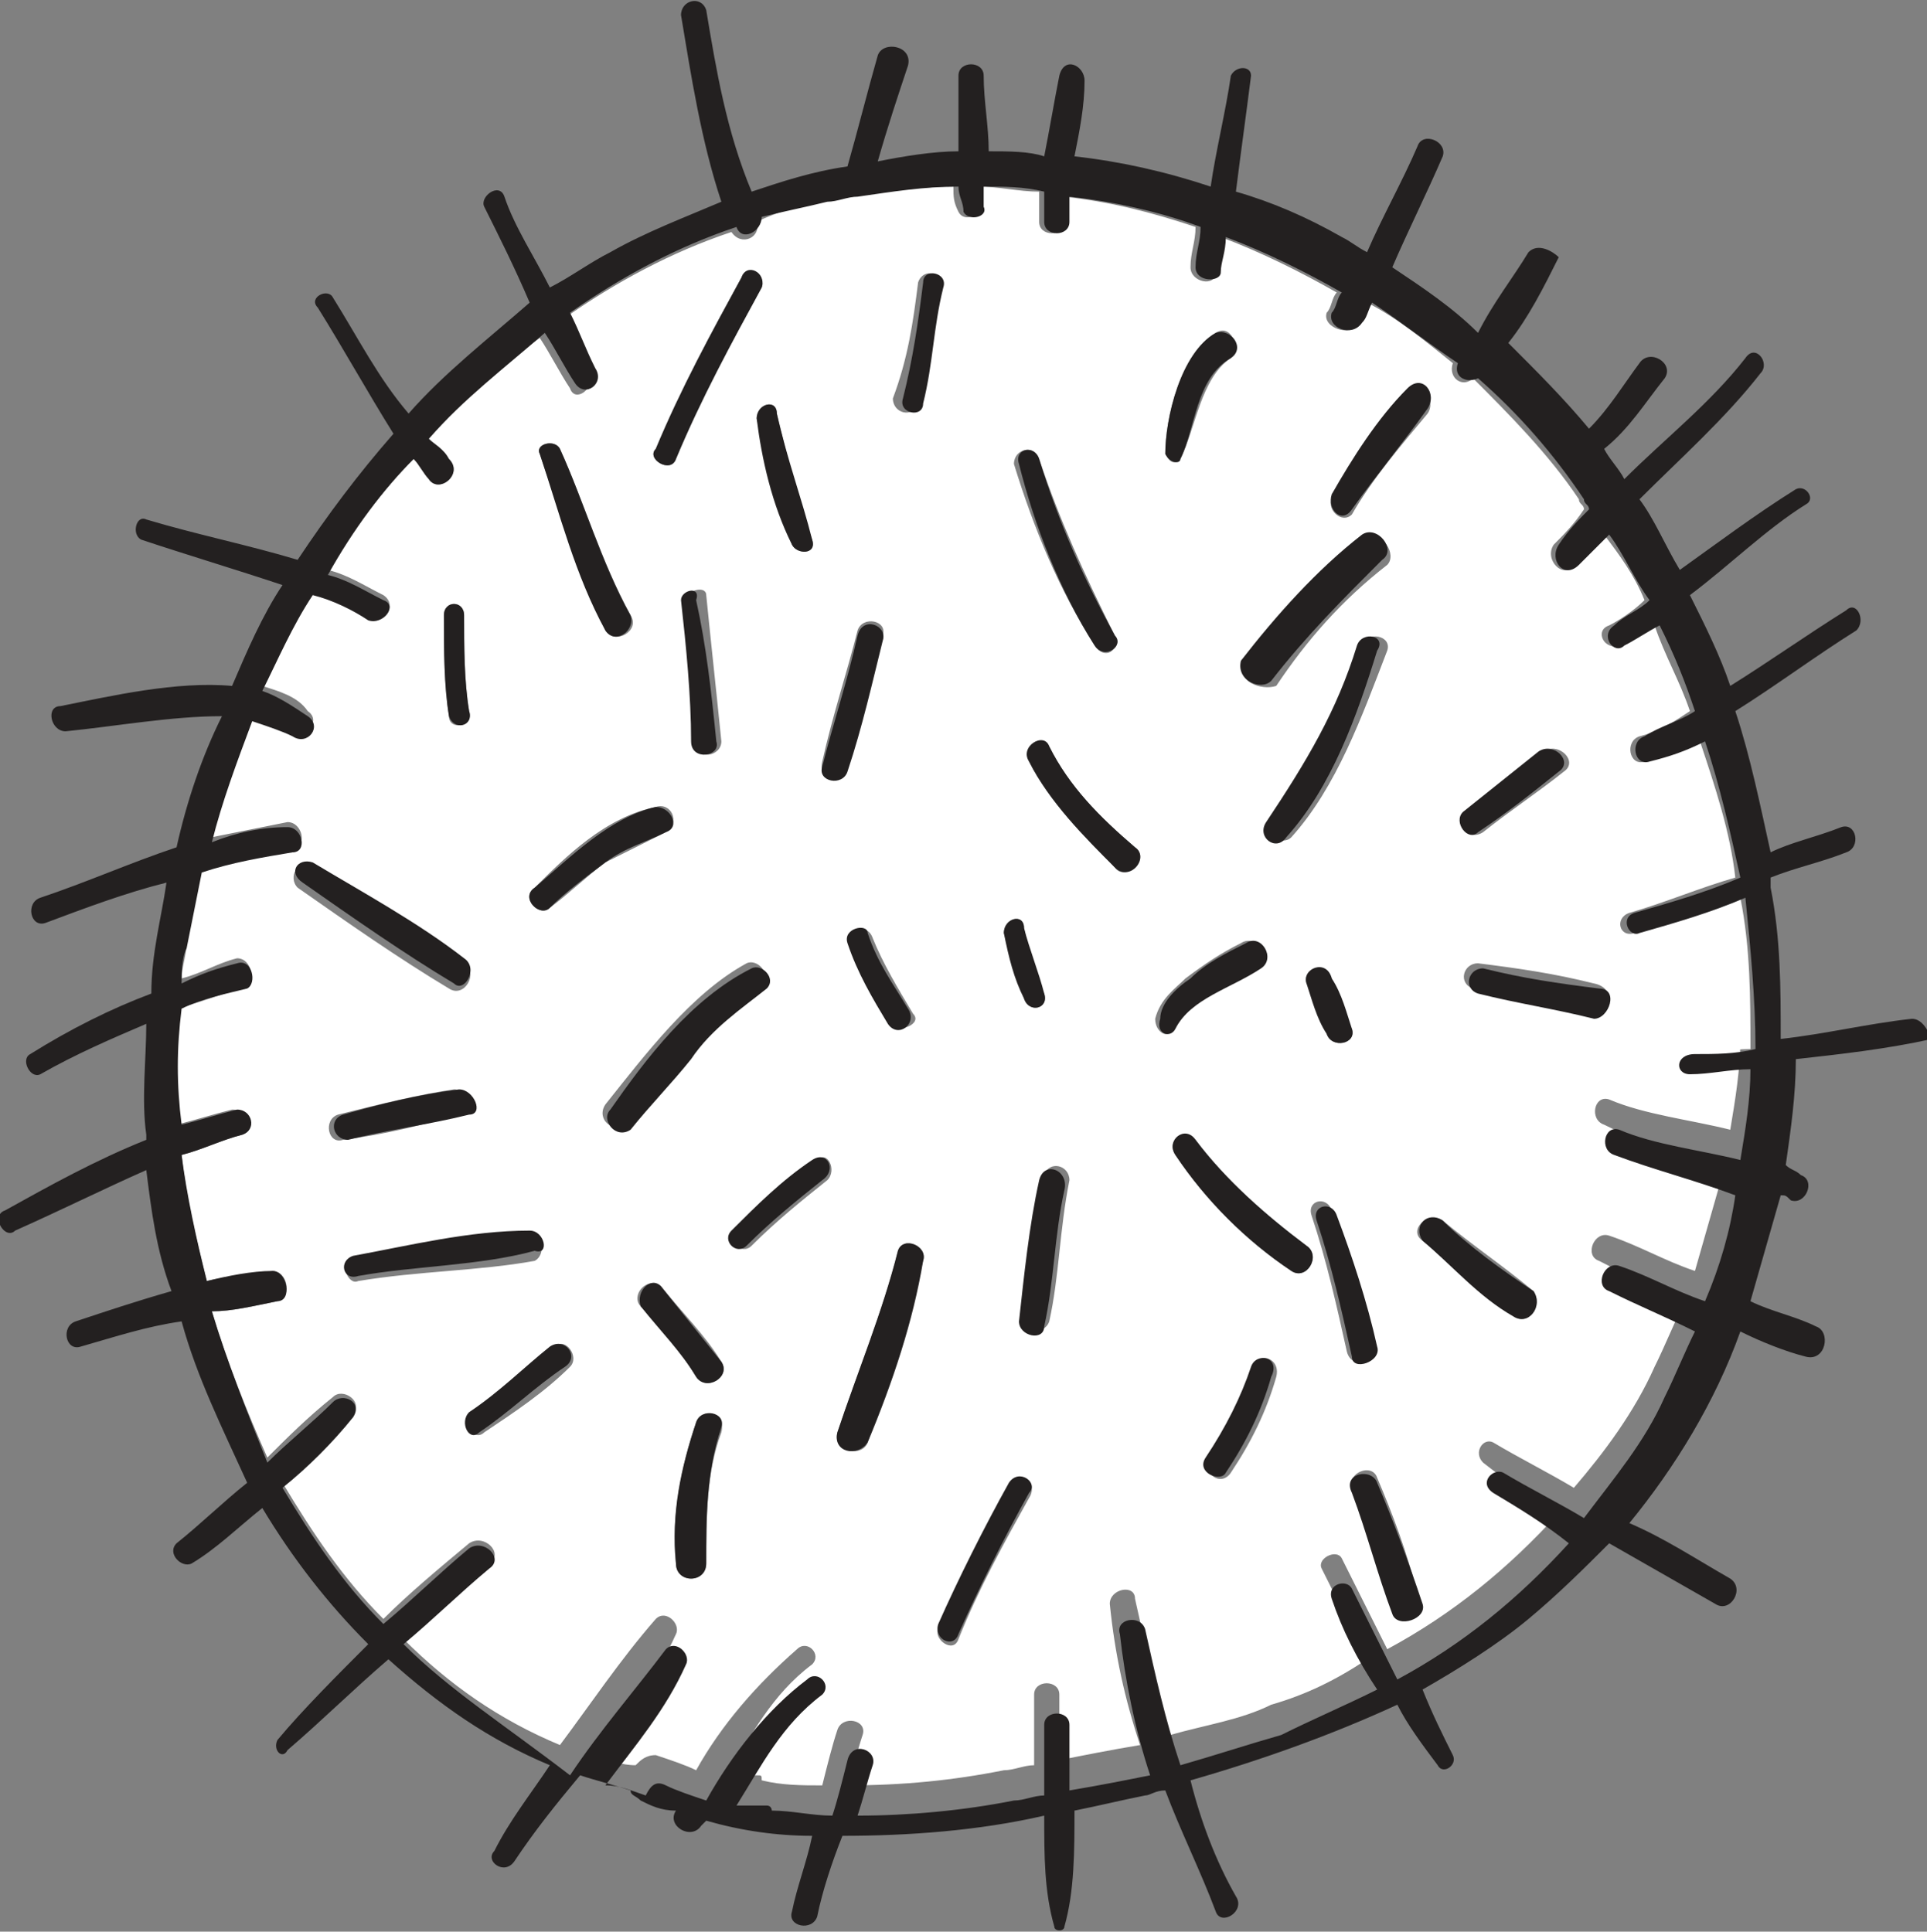 <?xml version="1.0" encoding="utf-8"?>
<!-- Generator: Adobe Illustrator 21.0.0, SVG Export Plug-In . SVG Version: 6.00 Build 0)  -->
<svg version="1.1" id="圖層_1" xmlns="http://www.w3.org/2000/svg" xmlns:xlink="http://www.w3.org/1999/xlink" x="0px" y="0px"
	 viewBox="0 0 38.2 38.3" style="enable-background:new 0 0 38.2 38.3;" xml:space="preserve">
<rect x="0" y="0" width="38.2" height="38.3" fill="#808080" stroke="none"/>
<style type="text/css">
	.st0{fill:#FFFFFF;}
	.st1{fill:#FCEE21;}
	.st2{fill:#232020;}
	.st3{fill:#FBB03B;}
	.st4{fill:#F2F49D;}
	.st5{fill:#EF846A;}
	.st6{fill:#F5B39D;}
</style>
<g>
	<path class="st0" d="M33.5,20.9c0.4,0,0.8-0.1,1.2-0.1c0-1,0-2-0.2-3c-0.7,0.2-1.4,0.5-2.1,0.7c-0.3,0.1-0.4-0.3-0.1-0.4
		c0.7-0.2,1.4-0.5,2.1-0.7c-0.1-0.9-0.4-1.8-0.7-2.7c-0.3,0.2-0.7,0.3-1.1,0.4c-0.3,0.1-0.4-0.4-0.1-0.5c0.4-0.1,0.7-0.3,1-0.5
		c-0.2-0.6-0.5-1.1-0.7-1.7c-0.2,0.2-0.5,0.3-0.7,0.4c-0.3,0.1-0.5-0.3-0.2-0.4c0.2-0.1,0.5-0.3,0.7-0.5c-0.2-0.5-0.5-0.9-0.8-1.3
		c-0.2,0.2-0.4,0.4-0.6,0.6c-0.2,0.3-0.6-0.1-0.4-0.4c0.2-0.2,0.4-0.4,0.6-0.7c0-0.1-0.1-0.1-0.1-0.2c-0.6-0.9-1.4-1.7-2.1-2.4
		c-0.2,0.2-0.5,0-0.4-0.3c0,0,0,0,0,0c-0.5-0.4-1.1-0.9-1.7-1.2c-0.1,0.1-0.1,0.2-0.2,0.4c-0.1,0.3-0.7,0.1-0.6-0.2
		c0.1-0.1,0.1-0.3,0.2-0.4c-0.7-0.4-1.5-0.8-2.3-1.1c0,0.2-0.1,0.4-0.1,0.7c0,0.3-0.5,0.2-0.5-0.1c0-0.3,0.1-0.5,0.1-0.8
		c-0.9-0.3-1.7-0.5-2.6-0.6c0,0.2,0,0.3,0,0.5c0,0.3-0.5,0.3-0.5,0c0-0.2,0-0.4,0-0.6c-0.4,0-0.8-0.1-1.2-0.1c0,0.1,0,0.2,0,0.4
		c0,0.2-0.3,0.3-0.4,0.1c-0.1-0.2-0.1-0.3-0.1-0.5c-0.7,0-1.3,0.1-2,0.2c0,0,0,0,0,0c-0.2,0-0.4,0.1-0.6,0.1
		c-0.5,0.1-0.9,0.2-1.3,0.4c0.1,0.3-0.3,0.5-0.5,0.2l0,0c-1.2,0.4-2.3,1-3.3,1.7c0.2,0.4,0.4,0.7,0.5,1.1c0.1,0.3-0.3,0.6-0.4,0.3
		c-0.2-0.3-0.4-0.7-0.6-1C10,7.2,9.2,7.9,8.5,8.7c0.1,0.1,0.2,0.3,0.4,0.4c0.3,0.3-0.2,0.7-0.4,0.4C8.4,9.3,8.3,9.2,8.2,9.1
		C7.6,9.7,7,10.5,6.5,11.3c0.4,0.1,0.7,0.3,1.1,0.5c0.3,0.2,0,0.6-0.3,0.4c-0.4-0.2-0.8-0.3-1.1-0.5c-0.4,0.6-0.7,1.2-1,1.9
		c0.3,0.1,0.7,0.2,0.9,0.5c0.3,0.2-0.1,0.6-0.3,0.4c-0.3-0.1-0.6-0.2-0.8-0.3c-0.3,0.8-0.6,1.6-0.8,2.4c0.5-0.1,1-0.2,1.5-0.3
		c0.3,0,0.4,0.5,0.1,0.5c-0.6,0.1-1.2,0.2-1.8,0.4c-0.1,0.5-0.2,1-0.3,1.5c0,0.2-0.1,0.5-0.1,0.7c0.4-0.1,0.7-0.3,1.1-0.4
		C5,19,5.1,19.5,4.8,19.6c-0.4,0.1-0.9,0.3-1.3,0.4c0,0.8,0,1.5,0,2.3c0.4-0.1,0.7-0.2,1.1-0.3C5,22,5.1,22.4,4.8,22.5
		c-0.4,0.1-0.8,0.3-1.2,0.4c0.1,0.9,0.3,1.7,0.5,2.5c0.4-0.1,0.9-0.1,1.3-0.2c0.3,0,0.4,0.5,0.1,0.6C5,25.9,4.6,26,4.2,26
		c0.3,1,0.7,2,1.1,2.9c0.4-0.4,0.8-0.8,1.3-1.2c0.2-0.2,0.6,0.1,0.4,0.3c-0.4,0.5-0.9,1-1.4,1.4c0.6,1,1.2,1.9,2,2.7
		c0.5-0.5,1.1-1,1.7-1.5c0.3-0.2,0.7,0.2,0.4,0.4c-0.6,0.5-1.1,1-1.7,1.5c0.9,0.9,1.9,1.6,3.1,2.1c0.6-0.8,1.2-1.7,1.9-2.5
		c0.2-0.2,0.5,0.1,0.4,0.3c-0.4,0.9-1,1.6-1.6,2.4c0.3,0.1,0.5,0.2,0.8,0.2c0.1-0.1,0.2-0.2,0.4-0.2c0.3,0.1,0.6,0.2,0.8,0.3
		c0.5-0.9,1.2-1.7,2-2.4c0.2-0.2,0.5,0.1,0.3,0.3c-0.8,0.6-1.2,1.4-1.7,2.2c0,0,0.1,0,0.1,0c0.2,0,0.3,0,0.5,0c0.1,0,0.1,0,0.1,0.1
		c0.4,0.1,0.8,0.1,1.2,0.1c0.1-0.4,0.2-0.8,0.3-1.1c0.1-0.3,0.6-0.2,0.5,0.1c-0.1,0.3-0.2,0.7-0.3,1c1.1,0,2.1-0.1,3.1-0.3
		c0.2,0,0.4-0.1,0.6-0.1c0-0.5,0-0.9,0-1.4c0-0.3,0.5-0.3,0.5,0c0,0.4,0,0.9,0,1.3c0.5-0.1,1-0.2,1.6-0.3c-0.3-0.9-0.5-1.8-0.6-2.8
		c0-0.3,0.5-0.4,0.5-0.1c0.2,0.9,0.4,1.8,0.7,2.7c0.7-0.2,1.4-0.3,2-0.6c0.7-0.2,1.3-0.5,1.9-0.9c-0.3-0.6-0.6-1.2-0.9-1.8
		c-0.1-0.2,0.3-0.4,0.4-0.2c0.3,0.6,0.6,1.2,0.9,1.8c1.3-0.7,2.4-1.6,3.4-2.7c-0.5-0.3-1-0.6-1.5-1c-0.2-0.2,0-0.5,0.2-0.4
		c0.5,0.3,1.1,0.6,1.6,0.9c0.6-0.7,1.2-1.5,1.6-2.4c0.2-0.4,0.4-0.9,0.6-1.3c-0.6-0.2-1.1-0.5-1.7-0.8c-0.3-0.1-0.1-0.6,0.2-0.5
		c0.6,0.2,1.1,0.5,1.7,0.7c0.2-0.7,0.4-1.4,0.6-2.1c-0.8-0.2-1.6-0.4-2.4-0.8c-0.3-0.1-0.2-0.6,0.1-0.5c0.7,0.3,1.6,0.4,2.4,0.6
		c0.1-0.6,0.2-1.2,0.2-1.8c-0.4,0-0.8,0.1-1.2,0.1C33.2,21.3,33.2,20.9,33.5,20.9z M29.1,16.1c0.5-0.4,1-0.8,1.5-1.2
		c0.3-0.2,0.7,0.2,0.4,0.4c-0.5,0.4-1.1,0.8-1.6,1.2C29.1,16.7,28.8,16.3,29.1,16.1z M26.4,9.9c0.4-0.8,1-1.5,1.5-2.1
		c0.2-0.3,0.6,0.1,0.4,0.4c-0.5,0.6-1.1,1.3-1.5,2C26.6,10.4,26.3,10.1,26.4,9.9z M24.7,13.2c0.7-0.9,1.4-1.9,2.4-2.5
		c0.3-0.2,0.6,0.3,0.4,0.5c-0.9,0.7-1.6,1.5-2.2,2.4C25,13.7,24.5,13.5,24.7,13.2z M25.6,16.6c-0.2,0.2-0.6-0.1-0.4-0.3
		c0.7-1.1,1.3-2.2,1.8-3.5c0.1-0.3,0.6-0.2,0.5,0.1C27,14.2,26.5,15.6,25.6,16.6z M26.3,20.5c-0.1-0.3-0.2-0.7-0.4-1
		c-0.1-0.3,0.4-0.4,0.5-0.1c0.1,0.3,0.2,0.7,0.4,1C26.9,20.7,26.4,20.8,26.3,20.5z M24.1,6.6c0.3-0.2,0.5,0.3,0.3,0.5
		c-0.6,0.4-0.7,1.4-1,2c-0.1,0.1-0.2,0.1-0.3-0.1C23.1,8.3,23.4,7,24.1,6.6z M20.6,9.1c0.4,1.2,0.9,2.3,1.5,3.5
		c0.1,0.3-0.2,0.5-0.4,0.2c-0.7-1.1-1.2-2.3-1.6-3.6C20.1,8.9,20.5,8.8,20.6,9.1z M20.3,18.4c0.1,0.5,0.2,0.9,0.4,1.3
		c0.1,0.3-0.3,0.4-0.4,0.1c-0.1-0.4-0.3-0.9-0.4-1.3C19.9,18.2,20.3,18.1,20.3,18.4z M18.2,5.6c0.1-0.3,0.5-0.2,0.4,0.1
		c-0.1,0.8-0.2,1.5-0.4,2.3c-0.1,0.3-0.5,0.2-0.5-0.1C18,7.1,18.1,6.4,18.2,5.6z M17.7,20.3c-0.3-0.5-0.6-1-0.8-1.6
		c-0.1-0.3,0.3-0.4,0.4-0.1c0.2,0.5,0.5,1,0.8,1.5C18.3,20.3,17.8,20.5,17.7,20.3z M15.4,8.2c0.2,0.8,0.4,1.7,0.7,2.5
		c0.1,0.3-0.3,0.3-0.4,0.1C15.4,10,15.2,9.1,15,8.3C15,8,15.4,7.9,15.4,8.2z M13,8.9c0.5-1.2,1.1-2.3,1.7-3.4c0.1-0.3,0.5,0,0.4,0.2
		c-0.6,1.1-1.2,2.2-1.7,3.4C13.3,9.4,12.8,9.1,13,8.9z M14.3,14.7c0,0.3-0.5,0.4-0.5,0c-0.1-0.9-0.1-1.9-0.2-2.8
		c0-0.2,0.4-0.3,0.4-0.1C14.1,12.8,14.2,13.7,14.3,14.7z M11.1,8.9c0.5,1.1,0.8,2.3,1.4,3.3c0.2,0.3-0.3,0.6-0.5,0.3
		c-0.5-1.1-0.9-2.3-1.3-3.5C10.6,8.8,11,8.7,11.1,8.9z M10.6,17.6C11.2,17,12,16.2,13,16c0.3-0.1,0.5,0.3,0.2,0.5
		c-0.4,0.2-0.8,0.4-1.2,0.6c-0.4,0.3-0.7,0.6-1.1,0.9C10.7,18.2,10.3,17.8,10.6,17.6z M9.2,12.2c0,0.6,0,1.3,0.1,1.9
		c0.1,0.3-0.4,0.4-0.4,0.1c-0.1-0.7-0.1-1.4-0.1-2C8.8,11.9,9.2,11.9,9.2,12.2z M6.2,17.2c1,0.6,2.1,1.2,3,1.9
		c0.3,0.2,0,0.7-0.3,0.5c-1-0.6-2-1.3-3-2C5.7,17.4,5.9,17,6.2,17.2z M6.8,22.6c-0.3,0.1-0.4-0.4-0.1-0.5c0.8-0.2,1.6-0.4,2.3-0.5
		c0.3,0,0.5,0.5,0.1,0.5C8.4,22.3,7.6,22.5,6.8,22.6z M7.1,25.4C6.9,25.5,6.7,25,7,25c1.1-0.2,2.4-0.6,3.5-0.5
		c0.3,0,0.3,0.4,0.1,0.5C9.5,25.2,8.3,25.2,7.1,25.4z M11.3,27.1c-0.5,0.5-1.1,0.9-1.7,1.3c-0.2,0.2-0.5-0.2-0.2-0.4
		c0.5-0.4,1-0.9,1.6-1.3C11.2,26.5,11.5,26.9,11.3,27.1z M12,21.9c0.8-1,1.7-2.2,2.8-2.8c0.2-0.1,0.5,0.2,0.3,0.4
		c-0.5,0.5-1.1,0.8-1.6,1.3c-0.4,0.4-0.8,0.9-1.2,1.4C12.2,22.5,11.8,22.2,12,21.9z M14.3,28.4C14,29.2,14,30.1,14,31
		c0,0.4-0.6,0.4-0.6,0c-0.1-0.9,0.1-1.9,0.4-2.8C13.9,27.9,14.4,28,14.3,28.4z M13.8,27.3c-0.3-0.5-0.7-1-1.1-1.4
		c-0.2-0.2,0.1-0.6,0.4-0.4c0.4,0.5,0.9,1,1.2,1.5C14.5,27.3,14,27.6,13.8,27.3z M16.4,23.4c-0.5,0.4-1,0.8-1.5,1.3
		c-0.2,0.2-0.5-0.1-0.3-0.3c0.5-0.5,1-1,1.6-1.4C16.4,22.8,16.6,23.2,16.4,23.4z M16.3,15.1c0.2-0.9,0.5-1.8,0.7-2.6
		c0.1-0.3,0.6-0.2,0.5,0.1c-0.2,0.9-0.5,1.8-0.7,2.6C16.7,15.6,16.2,15.5,16.3,15.1z M18.3,25c-0.3,1.2-0.7,2.4-1.1,3.6
		c-0.1,0.3-0.7,0.2-0.6-0.2c0.4-1.2,0.9-2.4,1.2-3.6C17.9,24.5,18.4,24.7,18.3,25z M20.4,29.7c-0.5,0.9-1,1.8-1.4,2.8
		c-0.1,0.3-0.5,0-0.4-0.2c0.4-0.9,0.9-1.9,1.4-2.8C20.2,29.1,20.6,29.4,20.4,29.7z M20.8,26.2c-0.1,0.3-0.6,0.2-0.5-0.1
		c0.1-0.9,0.2-1.9,0.4-2.8c0.1-0.3,0.5-0.2,0.5,0.1C21,24.4,21,25.3,20.8,26.2z M22.1,17.2c-0.6-0.7-1.3-1.3-1.7-2.1
		c-0.1-0.3,0.3-0.5,0.4-0.3c0.4,0.8,1,1.4,1.7,2C22.8,17,22.3,17.5,22.1,17.2z M22.9,20.2c0.1-0.4,0.4-0.6,0.6-0.8
		c0.4-0.3,0.7-0.5,1.1-0.7c0.3-0.2,0.7,0.3,0.3,0.5c-0.6,0.3-1.3,0.6-1.7,1.2C23.2,20.6,22.9,20.5,22.9,20.2z M25.3,27.3
		c-0.2,0.7-0.5,1.3-0.9,1.9c-0.2,0.3-0.6,0-0.4-0.3c0.3-0.6,0.6-1.1,0.9-1.8C24.9,26.8,25.4,26.9,25.3,27.3z M25.6,25.2
		c-0.9-0.6-1.7-1.4-2.3-2.3c-0.2-0.3,0.2-0.5,0.4-0.3c0.6,0.8,1.4,1.5,2.2,2.1C26.2,24.9,25.9,25.4,25.6,25.2z M26.7,26.8
		c-0.2-0.9-0.4-1.8-0.7-2.7c-0.1-0.3,0.3-0.4,0.4-0.1c0.3,0.9,0.6,1.7,0.8,2.6C27.4,27,26.8,27.2,26.7,26.8z M27.6,31.9
		c-0.3-0.8-0.5-1.6-0.8-2.4c-0.1-0.3,0.4-0.5,0.5-0.2c0.3,0.7,0.6,1.5,0.8,2.3C28.3,32,27.7,32.2,27.6,31.9z M30,26.1
		c-0.7-0.4-1.2-1-1.8-1.5c-0.3-0.2,0.1-0.6,0.4-0.4c0.6,0.5,1.2,0.9,1.8,1.4C30.6,25.9,30.3,26.3,30,26.1z M31.5,20.1
		c-0.8-0.2-1.5-0.3-2.3-0.5c-0.3-0.1-0.2-0.5,0.1-0.5c0.8,0.1,1.5,0.2,2.3,0.4C32.1,19.6,31.9,20.2,31.5,20.1z"/>
	<g>
		<path class="st2" d="M37.9,20.2c-0.9,0.1-1.7,0.3-2.6,0.4c0-1,0-2-0.2-3c0-0.1,0-0.1,0-0.2c0.5-0.2,1-0.3,1.5-0.5
			c0.3-0.1,0.2-0.6-0.1-0.5c-0.5,0.2-1,0.3-1.4,0.5c-0.2-0.9-0.4-1.9-0.7-2.8c0.8-0.5,1.6-1.1,2.4-1.6c0.2-0.2,0-0.6-0.2-0.4
			c-0.8,0.5-1.5,1-2.3,1.5c-0.2-0.6-0.5-1.2-0.8-1.8c0.8-0.6,1.5-1.3,2.3-1.8c0.2-0.1,0-0.4-0.2-0.3c-0.8,0.5-1.6,1.1-2.3,1.6
			c-0.3-0.5-0.5-1-0.8-1.4c0.8-0.8,1.7-1.6,2.4-2.5c0.2-0.2-0.1-0.6-0.3-0.3c-0.7,0.9-1.6,1.6-2.4,2.4c-0.1-0.2-0.3-0.4-0.4-0.6
			c0.5-0.4,0.8-0.9,1.2-1.4c0.2-0.3-0.3-0.6-0.5-0.3c-0.3,0.4-0.6,0.9-1,1.3c-0.5-0.6-1-1.1-1.6-1.7c0.4-0.5,0.7-1.1,1-1.7
			C30.8,5,30.5,4.8,30.3,5c-0.3,0.5-0.7,1-1,1.6c-0.5-0.5-1.1-0.9-1.7-1.3c0.3-0.7,0.7-1.5,1-2.2c0.1-0.3-0.4-0.5-0.5-0.2
			c-0.3,0.7-0.7,1.4-1,2.1c-0.2-0.1-0.3-0.2-0.5-0.3c-0.7-0.4-1.4-0.7-2.1-0.9c0.1-0.8,0.2-1.5,0.3-2.3c0-0.2-0.3-0.2-0.4,0
			c-0.1,0.7-0.3,1.5-0.4,2.2c-0.9-0.3-1.8-0.5-2.7-0.6c0.1-0.5,0.2-1,0.2-1.5c0-0.3-0.4-0.5-0.5-0.1c-0.1,0.5-0.2,1.1-0.3,1.6
			C20.4,3,20,3,19.6,3c0-0.5-0.1-1-0.1-1.5c0-0.3-0.5-0.3-0.5,0C19,2,19,2.5,19,3c-0.5,0-1.1,0.1-1.6,0.2c0.2-0.7,0.4-1.3,0.6-1.9
			c0.1-0.4-0.5-0.5-0.6-0.2c-0.2,0.7-0.4,1.5-0.6,2.2c-0.7,0.1-1.3,0.3-1.9,0.5c-0.5-1.2-0.7-2.4-0.9-3.6c-0.1-0.3-0.5-0.2-0.5,0.1
			c0.2,1.2,0.4,2.5,0.8,3.7c-0.7,0.3-1.5,0.6-2.2,1c-0.4,0.2-0.8,0.5-1.2,0.7c-0.3-0.6-0.7-1.2-0.9-1.8c-0.1-0.3-0.5,0-0.4,0.2
			c0.3,0.6,0.6,1.2,0.9,1.9C9.7,6.7,8.8,7.4,8.1,8.2c-0.6-0.7-1-1.5-1.5-2.3c-0.1-0.2-0.5,0-0.3,0.2c0.5,0.8,1,1.7,1.5,2.5
			c-0.7,0.8-1.3,1.6-1.9,2.5c-1-0.3-2-0.5-3-0.8c-0.2-0.1-0.3,0.3-0.1,0.4c0.9,0.3,1.9,0.6,2.8,0.9c-0.4,0.6-0.7,1.3-1,2
			c-1.1-0.1-2.4,0.2-3.4,0.4c-0.3,0-0.2,0.5,0.1,0.5c1-0.1,2.1-0.3,3.1-0.3C4,15,3.7,15.9,3.5,16.8c-0.9,0.3-1.8,0.7-2.7,1
			c-0.3,0.1-0.2,0.6,0.1,0.5c0.8-0.3,1.6-0.6,2.4-0.8C3.2,18.2,3,18.9,3,19.7c-0.8,0.3-1.6,0.7-2.4,1.2c-0.2,0.1,0,0.5,0.2,0.4
			c0.7-0.4,1.4-0.7,2.1-1c0,0.7-0.1,1.5,0,2.2c0,0,0,0.1,0,0.1c-1,0.4-1.9,0.9-2.8,1.4c-0.3,0.1,0,0.6,0.2,0.4
			c0.9-0.4,1.7-0.8,2.6-1.2c0.1,0.8,0.2,1.6,0.5,2.4c-0.7,0.2-1.3,0.4-1.9,0.6c-0.3,0.1-0.2,0.6,0.1,0.5c0.7-0.2,1.3-0.4,2-0.5
			c0.3,1.1,0.8,2.1,1.3,3.2c-0.5,0.4-0.9,0.8-1.4,1.2c-0.2,0.2,0.1,0.5,0.3,0.4c0.5-0.3,0.9-0.7,1.4-1.1c0.6,1,1.3,1.9,2.1,2.7
			c-0.6,0.6-1.3,1.3-1.8,1.9c-0.1,0.2,0.1,0.4,0.2,0.2c0.7-0.6,1.3-1.2,2-1.8c1,0.9,2,1.6,3.2,2.1c-0.4,0.6-0.8,1.1-1.1,1.7
			c-0.2,0.2,0.2,0.5,0.4,0.2c0.4-0.6,0.8-1.1,1.3-1.7c0.3,0.1,0.7,0.2,1,0.3c0,0.1,0.1,0.1,0.2,0.2c0.2,0.1,0.4,0.2,0.7,0.2
			c0,0,0,0,0,0c-0.2,0.3,0.3,0.6,0.5,0.3c0,0,0.1-0.1,0.1-0.1c0.7,0.2,1.4,0.3,2.1,0.3c-0.1,0.5-0.3,1-0.4,1.5
			c-0.1,0.3,0.4,0.4,0.5,0.1c0.1-0.5,0.3-1.1,0.5-1.6c1.3,0,2.7-0.1,4-0.4c0,0.8,0,1.5,0.2,2.2c0,0.1,0.2,0.1,0.2,0
			c0.2-0.7,0.2-1.5,0.2-2.3c0.5-0.1,0.9-0.2,1.4-0.3c0.1,0,0.2-0.1,0.4-0.1c0.3,0.8,0.7,1.6,1,2.4c0.1,0.3,0.6,0,0.4-0.3
			c-0.4-0.7-0.7-1.5-0.9-2.3c1.4-0.4,2.8-0.9,4.1-1.5c0.2,0.4,0.5,0.8,0.8,1.2c0.1,0.2,0.4,0,0.3-0.2c-0.2-0.4-0.4-0.8-0.6-1.3
			c0.7-0.4,1.5-0.9,2.1-1.4c0.6-0.5,1.1-1,1.6-1.5c0.7,0.4,1.4,0.8,2.1,1.2c0.3,0.2,0.6-0.3,0.3-0.5c-0.7-0.4-1.3-0.8-2-1.1
			c0.9-1.1,1.7-2.4,2.2-3.8c0.4,0.2,0.9,0.4,1.3,0.5c0.4,0.1,0.5-0.5,0.2-0.6c-0.4-0.2-0.9-0.3-1.3-0.5c0.2-0.7,0.4-1.4,0.6-2.1
			c0.1,0,0.1,0,0.2,0.1c0.3,0.1,0.5-0.4,0.2-0.5c-0.1-0.1-0.2-0.1-0.3-0.2c0.1-0.7,0.2-1.4,0.2-2.1c0.9-0.1,1.8-0.2,2.7-0.4
			C38.3,20.7,38.2,20.2,37.9,20.2z M33.5,21.3c0.4,0,0.8-0.1,1.2-0.1c0,0.6-0.1,1.2-0.2,1.8c-0.8-0.2-1.7-0.3-2.4-0.6
			c-0.3-0.1-0.4,0.4-0.1,0.5c0.8,0.3,1.6,0.5,2.4,0.8c-0.1,0.7-0.3,1.4-0.6,2.1c-0.6-0.2-1.1-0.5-1.7-0.7c-0.3-0.1-0.5,0.4-0.2,0.5
			c0.6,0.3,1.1,0.5,1.7,0.8c-0.2,0.4-0.4,0.9-0.6,1.3c-0.4,0.9-1,1.6-1.6,2.4c-0.5-0.3-1.1-0.6-1.6-0.9c-0.2-0.1-0.5,0.2-0.2,0.4
			c0.5,0.3,1,0.6,1.5,1c-1,1.1-2.1,2-3.4,2.7c-0.3-0.6-0.6-1.2-0.9-1.8c-0.1-0.2-0.5-0.1-0.4,0.2c0.2,0.6,0.5,1.2,0.9,1.8
			c-0.6,0.3-1.3,0.6-1.9,0.9c-0.7,0.2-1.3,0.4-2,0.6c-0.3-0.9-0.5-1.8-0.7-2.7c-0.1-0.3-0.6-0.2-0.5,0.1c0.1,0.9,0.3,1.9,0.6,2.8
			c-0.5,0.1-1,0.2-1.6,0.3c0-0.4,0-0.9,0-1.3c0-0.3-0.5-0.3-0.5,0c0,0.4,0,0.9,0,1.4c-0.2,0-0.4,0.1-0.6,0.1c-1,0.2-2.1,0.3-3.1,0.3
			c0.1-0.3,0.2-0.7,0.3-1c0.1-0.3-0.4-0.5-0.5-0.1c-0.1,0.4-0.2,0.8-0.3,1.1c-0.4,0-0.8-0.1-1.2-0.1c0,0,0-0.1-0.1-0.1
			c-0.2,0-0.3,0-0.5,0c0,0-0.1,0-0.1,0c0.5-0.8,0.9-1.6,1.7-2.2c0.2-0.2-0.1-0.5-0.3-0.3c-0.8,0.6-1.5,1.5-2,2.4
			c-0.3-0.1-0.6-0.2-0.8-0.3c-0.2-0.1-0.3,0-0.4,0.2c-0.3-0.1-0.5-0.2-0.8-0.2c0.6-0.8,1.2-1.5,1.6-2.4c0.1-0.2-0.2-0.5-0.4-0.3
			c-0.6,0.8-1.3,1.6-1.9,2.5C10,34.2,8.9,33.5,8,32.6c0.6-0.5,1.1-1,1.7-1.5c0.3-0.2-0.1-0.6-0.4-0.4c-0.6,0.5-1.1,1-1.7,1.5
			c-0.8-0.8-1.4-1.7-2-2.7c0.5-0.4,1-0.9,1.4-1.4c0.2-0.3-0.2-0.5-0.4-0.3c-0.4,0.4-0.9,0.8-1.3,1.2C4.9,28,4.5,27,4.2,26
			C4.6,26,5,25.9,5.5,25.8c0.3,0,0.2-0.6-0.1-0.6c-0.4,0-0.9,0.1-1.3,0.2c-0.2-0.8-0.4-1.7-0.5-2.5c0.4-0.1,0.8-0.3,1.2-0.4
			C5.1,22.4,5,22,4.7,22c-0.4,0.1-0.7,0.2-1.1,0.3c-0.1-0.8-0.1-1.5,0-2.3c0.4-0.2,0.9-0.3,1.3-0.4C5.1,19.5,5,19,4.7,19.1
			c-0.4,0.1-0.7,0.2-1.1,0.4c0-0.2,0-0.5,0.1-0.7c0.1-0.5,0.2-1,0.3-1.5c0.6-0.2,1.2-0.3,1.8-0.4c0.3,0,0.2-0.5-0.1-0.5
			c-0.5,0-1,0.1-1.5,0.3c0.2-0.8,0.5-1.6,0.8-2.4c0.3,0.1,0.6,0.2,0.8,0.3c0.3,0.2,0.6-0.2,0.3-0.4c-0.3-0.2-0.6-0.4-0.9-0.5
			c0.3-0.6,0.6-1.3,1-1.9c0.4,0.1,0.8,0.3,1.1,0.5c0.3,0.1,0.6-0.3,0.3-0.4c-0.4-0.2-0.7-0.4-1.1-0.5C7,10.5,7.6,9.7,8.2,9.1
			c0.1,0.1,0.2,0.3,0.3,0.4c0.2,0.3,0.7-0.1,0.4-0.4C8.8,8.9,8.6,8.8,8.5,8.7c0.7-0.8,1.5-1.4,2.3-2.1c0.2,0.3,0.4,0.7,0.6,1
			c0.2,0.3,0.6,0,0.4-0.3c-0.2-0.4-0.3-0.7-0.5-1.1c1-0.7,2.1-1.3,3.3-1.7l0,0c0.1,0.3,0.5,0.1,0.5-0.2C15.5,4.2,16,4.1,16.4,4
			c0.2,0,0.4-0.1,0.6-0.1c0,0,0,0,0,0c0.7-0.1,1.3-0.2,2-0.2c0,0.2,0.1,0.3,0.1,0.5c0.1,0.2,0.5,0.1,0.4-0.1c0-0.1,0-0.2,0-0.4
			c0.4,0,0.8,0,1.2,0.1c0,0.2,0,0.4,0,0.6c0,0.3,0.5,0.3,0.5,0c0-0.2,0-0.3,0-0.5c0.9,0.1,1.8,0.3,2.6,0.6c0,0.3-0.1,0.5-0.1,0.8
			c0,0.3,0.5,0.3,0.5,0.1c0-0.2,0.1-0.4,0.1-0.7c0.8,0.3,1.6,0.7,2.3,1.1c-0.1,0.1-0.1,0.3-0.2,0.4c-0.1,0.3,0.4,0.5,0.6,0.2
			c0.1-0.1,0.1-0.2,0.2-0.4c0.6,0.4,1.1,0.8,1.7,1.2c0,0,0,0,0,0c-0.1,0.3,0.2,0.4,0.4,0.3c0.8,0.7,1.5,1.5,2.1,2.4
			c0,0.1,0.1,0.1,0.1,0.2c-0.2,0.2-0.4,0.4-0.6,0.7c-0.2,0.3,0.1,0.7,0.4,0.4c0.2-0.2,0.4-0.4,0.6-0.6c0.3,0.4,0.5,0.9,0.8,1.3
			c-0.2,0.2-0.5,0.3-0.7,0.5c-0.3,0.2,0,0.6,0.2,0.4c0.2-0.1,0.5-0.3,0.7-0.4c0.3,0.6,0.5,1.1,0.7,1.7c-0.3,0.2-0.7,0.3-1,0.5
			c-0.3,0.1-0.2,0.6,0.1,0.5c0.4-0.1,0.7-0.2,1.1-0.4c0.3,0.9,0.5,1.8,0.7,2.7c-0.7,0.3-1.4,0.5-2.1,0.7c-0.3,0.1-0.1,0.5,0.1,0.4
			c0.7-0.2,1.4-0.4,2.1-0.7c0.1,1,0.2,2,0.2,3c-0.4,0.1-0.8,0.1-1.2,0.1C33.2,20.9,33.2,21.3,33.5,21.3z"/>
		<path class="st2" d="M21.7,12.8c0.2,0.3,0.6,0,0.4-0.2c-0.6-1.1-1.1-2.2-1.5-3.5c-0.1-0.3-0.5-0.2-0.4,0.1
			C20.5,10.4,21,11.7,21.7,12.8z"/>
		<path class="st2" d="M10.9,18c0.3-0.3,0.7-0.6,1.1-0.9c0.4-0.3,0.8-0.4,1.2-0.6c0.3-0.1,0.1-0.5-0.2-0.5c-0.9,0.2-1.7,1-2.4,1.6
			C10.3,17.8,10.7,18.2,10.9,18z"/>
		<path class="st2" d="M15.2,19.6c0.2-0.2-0.1-0.5-0.3-0.4c-1.2,0.6-2.1,1.8-2.8,2.8c-0.2,0.2,0.1,0.6,0.4,0.4
			c0.4-0.5,0.8-0.9,1.2-1.4C14.1,20.4,14.7,20,15.2,19.6z"/>
		<path class="st2" d="M16.1,23c-0.6,0.4-1.1,0.9-1.6,1.4c-0.2,0.2,0.1,0.5,0.3,0.3c0.5-0.5,1-0.9,1.5-1.3
			C16.6,23.2,16.4,22.8,16.1,23z"/>
		<path class="st2" d="M26.9,12.8c-0.4,1.3-1,2.3-1.8,3.5c-0.2,0.3,0.2,0.6,0.4,0.3c0.9-1,1.4-2.4,1.8-3.7
			C27.5,12.6,27,12.5,26.9,12.8z"/>
		<path class="st2" d="M13.5,11.9c0.1,0.9,0.2,1.9,0.2,2.8c0,0.4,0.6,0.3,0.5,0c-0.1-1-0.2-1.9-0.4-2.8
			C13.9,11.6,13.5,11.7,13.5,11.9z"/>
		<path class="st2" d="M15,8.3c0.1,0.8,0.3,1.7,0.7,2.5c0.1,0.2,0.5,0.2,0.4-0.1c-0.2-0.8-0.5-1.6-0.7-2.5C15.4,7.9,15,8,15,8.3z"/>
		<path class="st2" d="M9.2,19c-0.9-0.7-2-1.3-3-1.9c-0.3-0.1-0.5,0.2-0.2,0.4c1,0.7,2,1.4,3,2C9.2,19.7,9.5,19.2,9.2,19z"/>
		<path class="st2" d="M9.1,21.6c-0.8,0.1-1.6,0.3-2.3,0.5c-0.3,0.1-0.2,0.5,0.1,0.5c0.8-0.2,1.6-0.3,2.4-0.5
			C9.6,22.1,9.4,21.6,9.1,21.6z"/>
		<path class="st2" d="M10.9,26.7c-0.5,0.4-1,0.9-1.6,1.3c-0.2,0.2,0,0.6,0.2,0.4c0.6-0.4,1.1-0.9,1.7-1.3
			C11.5,26.9,11.2,26.5,10.9,26.7z"/>
		<path class="st2" d="M20.7,19.7c-0.1-0.4-0.3-0.9-0.4-1.3c0-0.3-0.4-0.2-0.4,0.1c0.1,0.5,0.2,0.9,0.4,1.3
			C20.4,20.1,20.8,20,20.7,19.7z"/>
		<path class="st2" d="M9.3,14.1c-0.1-0.6-0.1-1.3-0.1-1.9c0-0.3-0.4-0.3-0.4,0c0,0.7,0,1.4,0.1,2C9,14.5,9.4,14.4,9.3,14.1z"/>
		<path class="st2" d="M13.4,9.1c0.5-1.2,1.1-2.3,1.7-3.4c0.1-0.3-0.3-0.5-0.4-0.2c-0.6,1.1-1.2,2.2-1.7,3.4
			C12.8,9.1,13.3,9.4,13.4,9.1z"/>
		<path class="st2" d="M18.3,8c0.2-0.8,0.2-1.5,0.4-2.3c0.1-0.3-0.4-0.4-0.4-0.1c-0.1,0.8-0.2,1.5-0.4,2.3C17.8,8.2,18.3,8.3,18.3,8
			z"/>
		<path class="st2" d="M16.8,15.3c0.3-0.9,0.5-1.8,0.7-2.6c0.1-0.3-0.4-0.5-0.5-0.1c-0.2,0.9-0.5,1.8-0.7,2.6
			C16.2,15.5,16.7,15.6,16.8,15.3z"/>
		<path class="st2" d="M20.8,14.8c-0.1-0.3-0.6,0-0.4,0.3c0.4,0.8,1.1,1.5,1.7,2.1c0.3,0.3,0.7-0.2,0.4-0.4
			C21.8,16.2,21.2,15.6,20.8,14.8z"/>
		<path class="st2" d="M25.9,19.5c0.1,0.3,0.2,0.7,0.4,1c0.1,0.3,0.6,0.2,0.5-0.1c-0.1-0.3-0.2-0.7-0.4-1
			C26.3,19,25.8,19.2,25.9,19.5z"/>
		<path class="st2" d="M20.6,23.4c-0.2,0.9-0.3,1.9-0.4,2.8c0,0.3,0.5,0.4,0.5,0.1c0.2-0.9,0.2-1.8,0.4-2.7
			C21.2,23.2,20.7,23,20.6,23.4z"/>
		<path class="st2" d="M17.8,24.8c-0.3,1.2-0.8,2.4-1.2,3.6c-0.1,0.4,0.4,0.5,0.6,0.2c0.5-1.2,0.9-2.4,1.1-3.6
			C18.4,24.7,17.9,24.5,17.8,24.8z"/>
		<path class="st2" d="M13.8,28.2c-0.3,0.9-0.5,1.8-0.4,2.8c0,0.4,0.6,0.4,0.6,0c0-0.9,0-1.8,0.3-2.7C14.4,28,13.9,27.9,13.8,28.2z"
			/>
		<path class="st2" d="M20,29.4c-0.5,0.9-1,1.9-1.4,2.8c-0.1,0.3,0.3,0.5,0.4,0.2c0.4-0.9,0.9-1.9,1.4-2.8
			C20.6,29.4,20.2,29.1,20,29.4z"/>
		<path class="st2" d="M24.8,27.1c-0.2,0.6-0.5,1.2-0.9,1.8c-0.2,0.3,0.3,0.5,0.4,0.3c0.4-0.6,0.7-1.2,0.9-1.9
			C25.4,26.9,24.9,26.8,24.8,27.1z"/>
		<path class="st2" d="M23.7,22.6c-0.2-0.3-0.6,0-0.4,0.3c0.6,0.9,1.4,1.7,2.3,2.3c0.3,0.2,0.6-0.3,0.3-0.5
			C25.1,24.1,24.3,23.4,23.7,22.6z"/>
		<path class="st2" d="M28.6,24.2c-0.3-0.2-0.6,0.1-0.4,0.4c0.6,0.5,1.1,1.1,1.8,1.5c0.3,0.2,0.6-0.2,0.4-0.5
			C29.8,25.2,29.1,24.7,28.6,24.2z"/>
		<path class="st2" d="M16.8,18.7c0.2,0.6,0.5,1.1,0.8,1.6c0.2,0.3,0.6,0,0.4-0.3c-0.3-0.5-0.6-0.9-0.8-1.5
			C17.2,18.3,16.7,18.4,16.8,18.7z"/>
		<path class="st2" d="M23.3,20.4c0.3-0.6,1.1-0.8,1.7-1.2c0.3-0.2,0-0.7-0.3-0.5c-0.4,0.2-0.8,0.4-1.1,0.7
			c-0.3,0.2-0.6,0.5-0.6,0.8C22.9,20.5,23.2,20.6,23.3,20.4z"/>
		<path class="st2" d="M29.3,16.5c0.6-0.4,1.1-0.8,1.6-1.2c0.3-0.2-0.1-0.6-0.4-0.4c-0.5,0.4-1,0.8-1.5,1.2
			C28.8,16.3,29.1,16.7,29.3,16.5z"/>
		<path class="st2" d="M31.7,19.6c-0.8-0.1-1.5-0.2-2.3-0.4c-0.3,0-0.4,0.4-0.1,0.5c0.8,0.2,1.5,0.3,2.3,0.5
			C31.9,20.2,32.1,19.6,31.7,19.6z"/>
		<path class="st2" d="M26.8,10.1c0.5-0.7,1-1.3,1.5-2c0.2-0.3-0.1-0.7-0.4-0.4c-0.6,0.6-1.1,1.4-1.5,2.1
			C26.3,10.1,26.6,10.4,26.8,10.1z"/>
		<path class="st2" d="M23.4,9.1c0.3-0.6,0.3-1.6,1-2c0.3-0.2,0-0.6-0.3-0.5c-0.7,0.4-1,1.7-1,2.4C23.2,9.2,23.4,9.2,23.4,9.1z"/>
		<path class="st2" d="M27.3,26.7c-0.2-0.9-0.5-1.8-0.8-2.6c-0.1-0.3-0.5-0.2-0.4,0.1c0.3,0.9,0.5,1.8,0.7,2.7
			C26.8,27.2,27.4,27,27.3,26.7z"/>
		<path class="st2" d="M27.3,29.4c-0.1-0.3-0.7-0.2-0.5,0.2c0.3,0.8,0.5,1.6,0.8,2.4c0.1,0.3,0.7,0.1,0.6-0.2
			C27.9,30.9,27.6,30.1,27.3,29.4z"/>
		<path class="st2" d="M10.5,24.4c-1.2,0-2.4,0.3-3.5,0.5c-0.3,0.1-0.2,0.5,0.1,0.4c1.1-0.2,2.4-0.2,3.5-0.5
			C10.9,24.9,10.8,24.4,10.5,24.4z"/>
		<path class="st2" d="M13.1,25.5c-0.2-0.2-0.5,0.1-0.4,0.4c0.4,0.5,0.8,0.9,1.1,1.4c0.2,0.3,0.7,0,0.5-0.3
			C13.9,26.5,13.5,26,13.1,25.5z"/>
		<path class="st2" d="M12,12.5c0.2,0.3,0.6,0,0.5-0.3c-0.6-1.1-0.9-2.2-1.4-3.3C11,8.7,10.6,8.8,10.7,9
			C11.1,10.2,11.4,11.4,12,12.5z"/>
		<path class="st2" d="M25.2,13.5c0.7-0.9,1.4-1.6,2.2-2.4c0.3-0.2-0.1-0.7-0.4-0.5c-0.9,0.7-1.7,1.6-2.4,2.5
			C24.5,13.5,25,13.7,25.2,13.5z"/>
	</g>
</g>
</svg>
